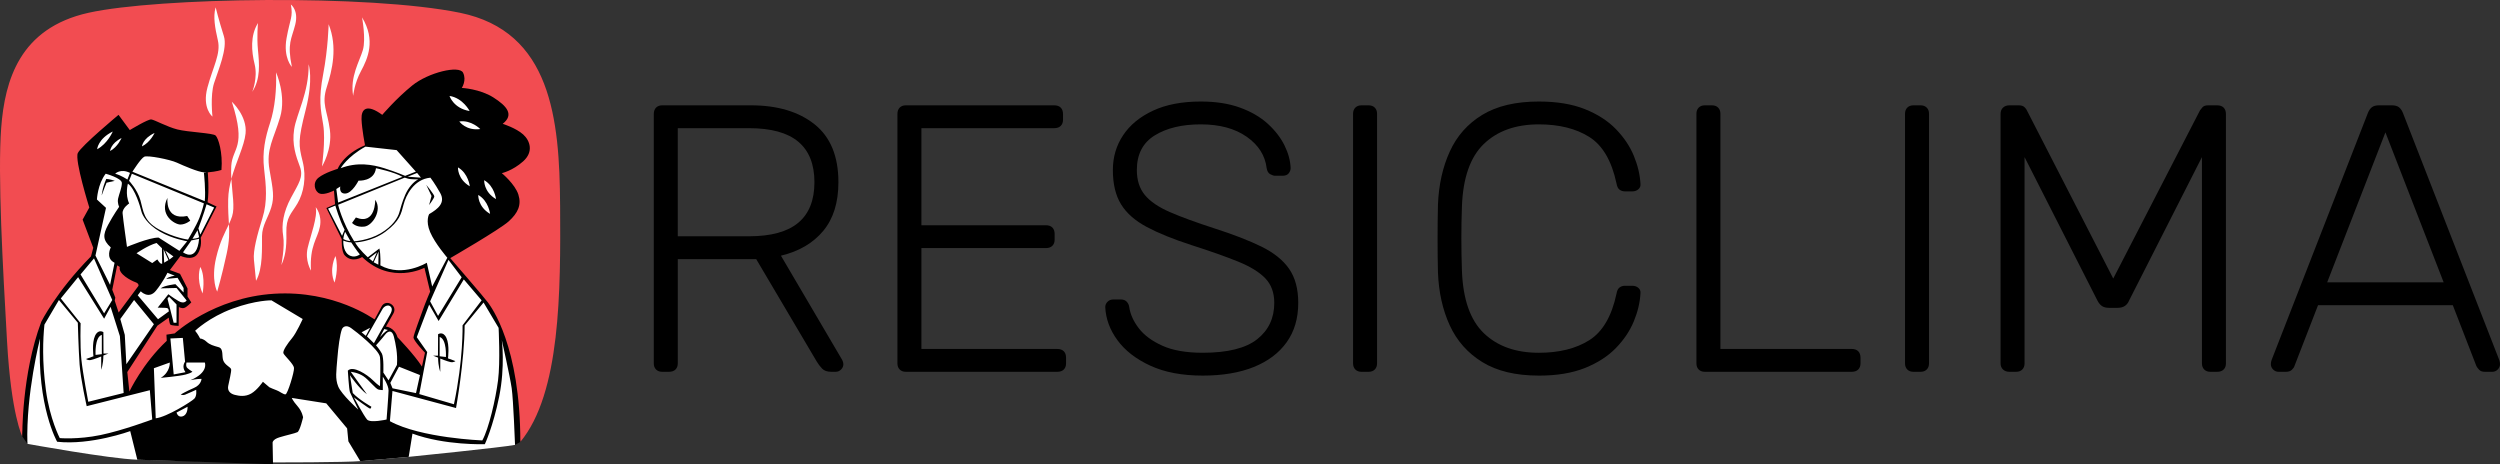 <?xml version="1.0" encoding="UTF-8" standalone="no"?>
<!-- Created with Inkscape (http://www.inkscape.org/) -->

<svg
   version="1.1"
   id="svg1"
   width="1000"
   height="185.721"
   viewBox="0 0 1000 185.721"
   sodipodi:docname="logo-rgb-horizontal.svg"
   inkscape:version="1.4 (e7c3feb100, 2024-10-09)"
   inkscape:export-filename="logo-rgb-96-dpi-horizontal.png"
   inkscape:export-xdpi="96"
   inkscape:export-ydpi="96"
   xmlns:inkscape="http://www.inkscape.org/namespaces/inkscape"
   xmlns:sodipodi="http://sodipodi.sourceforge.net/DTD/sodipodi-0.dtd"
   xmlns="http://www.w3.org/2000/svg"
   xmlns:svg="http://www.w3.org/2000/svg"
   xmlns:rdf="http://www.w3.org/1999/02/22-rdf-syntax-ns#"
   xmlns:cc="http://creativecommons.org/ns#"
   xmlns:dc="http://purl.org/dc/elements/1.1/">
  <rect x="0" y="0" width="1000" height="185.721" fill="#333333" stroke="none"/>
  <title
     id="title23">Horizontal logo</title>
  <defs
     id="defs1" />
  <sodipodi:namedview
     id="namedview1"
     pagecolor="#505050"
     bordercolor="#eeeeee"
     borderopacity="1"
     inkscape:showpageshadow="0"
     inkscape:pageopacity="0"
     inkscape:pagecheckerboard="0"
     inkscape:deskcolor="#505050"
     inkscape:zoom="0.84365355"
     inkscape:cx="440.34663"
     inkscape:cy="4.1486224"
     inkscape:window-width="1920"
     inkscape:window-height="1020"
     inkscape:window-x="0"
     inkscape:window-y="28"
     inkscape:window-maximized="1"
     inkscape:current-layer="layer1">
    <inkscape:page
       x="0"
       y="0"
       inkscape:label="1"
       id="page1"
       width="1000"
       height="185.721"
       margin="0"
       bleed="0" />
  </sodipodi:namedview>
  <g
     inkscape:groupmode="layer"
     id="layer1"
     inkscape:label="Icon"
     sodipodi:insensitive="true">
    <path
       id="path2-2"
       d="m 10.962,177.538 c 0,0 32.784,5.968 43.964,6.346 11.18,0.379 54.263,1.083 54.263,1.083 0,0 28.977,0.031 35.438,-0.545 6.462,-0.575 18.853,-1.679 18.853,-1.679 0,0 37.487,-3.779 42.53,-4.787 l 4.376,-21.216 c 0,0 1.169,-43.254 0,-43.421 -1.169,-0.167 5.177,-38.343 4.676,-39.379 -0.501,-1.036 0.029,-26.588 0.029,-26.588 0,0 -16.896,-17.536 -19.568,-18.204 C 192.85,28.48 148.928,4.598 147.926,4.431 146.924,4.264 116.362,0.757 115.861,1.091 115.36,1.425 81.959,2.26 81.291,2.928 80.623,3.596 36.758,41.673 36.646,42.007 36.533,42.341 14.823,62.716 14.489,63.05 14.155,63.384 7.642,159.412 7.642,159.412 l 3.32,18.126"
       style="display:inline;fill:#ffffff;fill-opacity:1;fill-rule:nonzero;stroke:none;stroke-width:0.133" />
    <g
       id="g2"
       inkscape:label="Background"
       style="display:inline;fill:#f24c51;stroke-width:1.996"
       transform="matrix(0.501,0,0,0.501,-2.7569829e-5,-38.34)">
      <path
         id="path3-6"
         d="m 93.168,283.297 -4.917,25.167 2.917,4.833 -0.5,5.667 3.917,11.249 c 0,0 19.833,-28.916 19.417,-28.749 -0.417,0.167 -20.833,-18.167 -20.833,-18.167"
         style="fill:#f24c51;fill-opacity:1;fill-rule:nonzero;stroke:none;stroke-width:0.266" />
      <path
         id="path4-1"
         d="m 288.213,133.297 c -5.333,9.833 -6.251,19.749 -6.251,19.749 -2.667,-15.249 5.167,-27.667 7.751,-36.583 2.583,-8.917 -0.667,-26.084 -0.667,-26.084 11.167,18.251 4.5,33.084 -0.833,42.917 z m -24.833,46.916 c 2.083,15.667 -6.333,29.251 -6.333,29.251 0,0 3,-21 1,-33.251 -2,-12.249 -3.917,-20.083 0,-40.583 3.916,-20.5 4.333,-39.751 4.333,-39.751 7.333,18.251 2.833,36.751 -1.5,50.251 -4.333,13.5 0.416,18.416 2.5,34.083 z m -7.973,77.359 c -1.889,9.585 -8.336,15.045 -7.111,35.031 0,0 -5,-8.112 -2.667,-18.112 2.333,-10 8.111,-24.779 6.444,-32.555 0,0 5.223,6.049 3.333,15.636 z M 241.629,205.38 c 3.221,12.889 0.779,25.223 -4.112,33.556 -4.888,8.333 -9.221,10.888 -8.888,23.444 0.333,12.556 -1.112,19.555 -4,25.777 0,0 2.888,-14.556 1.444,-23.333 -1.444,-8.777 0.111,-18.944 6.223,-30.36 6.111,-11.417 10.221,-16.639 7.111,-24.972 -3.111,-8.333 -6.445,-17.556 -4.556,-29.779 1.889,-12.221 11.889,-29.555 11.556,-51.888 0,0 4,11.667 -2.333,36.333 -6.333,24.667 -5.668,28.332 -2.444,41.221 z m -26.445,6.667 c 2.889,16.333 3.889,21.667 1.445,29.889 -2.445,8.223 -7.335,14.444 -7.445,23.111 -0.111,8.667 0.889,26 -4.777,35.667 0,0 -0.889,-9.667 -1.667,-16.777 -0.777,-7.111 2.555,-19.777 6.777,-33.223 4.223,-13.444 2.891,-26.111 1.333,-39.444 -1.555,-13.333 0.889,-24.888 4.779,-36.667 3.888,-11.777 5.305,-27.333 4.763,-40.333 0,0 8.363,18.556 3.245,35.889 -5.12,17.333 -11.341,25.555 -8.453,41.888 z m -11.888,-84.221 c -2.624,-10.605 -3.42,-22.605 2.375,-32.407 0.097,-0.161 0.193,-0.323 0.292,-0.483 0,0 -1.041,10.987 0,21.653 1.041,10.667 2.18,22.931 -4.556,33.236 0,0 4.556,-11.223 1.889,-22 z m -7.223,55.221 c -1.048,10.159 -7.639,22.549 -11.355,36.348 0.704,11.615 2.897,22.741 0.577,29.875 -0.709,2.177 -1.569,4.195 -2.519,6.236 0.397,7.053 0.468,13.131 -1.815,23.653 -4,18.444 -7.556,30.223 -7.556,30.223 0,0 -5,-9.223 -0.889,-26.889 3.141,-13.497 7.187,-20.379 10.26,-26.987 -0.299,-5.308 -0.783,-11.171 -0.592,-19.903 0.121,-5.579 1.128,-10.991 2.533,-16.208 -0.207,-3.4 -0.291,-6.84 -0.089,-10.236 0.888,-15 12.444,-14.444 0.444,-51.444 0,0 12.445,11.332 11,25.332 z M 161.74,310.825 c -5.333,-12.333 -1.777,-21.179 -1.777,-21.179 4.323,8.396 1.777,21.179 1.777,21.179 z M 170.896,142.936 c -3.156,9.889 -1.267,26.667 -1.267,26.667 0,0 -8.445,-6.667 -4,-23.223 4.444,-16.555 10.777,-27 8.333,-37.555 -2.388,-10.312 -3.821,-19.035 -1.919,-25.957 0.045,-0.164 0.092,-0.327 0.141,-0.488 0,0 2.408,9.968 6.555,23 3.112,9.779 -4.688,27.667 -7.844,37.556 z m 57.9,-35.972 c 2.833,-15.751 5.333,-16.833 3.417,-26.833 0,0 6.416,4.5 3.5,16.083 -2.917,11.584 -6.584,14.751 -2.667,33.751 0,0 -7.084,-7.251 -4.251,-23 z M 267.851,280.936 c 2.891,10.223 -0.779,21.221 -0.779,21.221 -4.667,-10.779 0.779,-21.221 0.779,-21.221 z m 179.333,-40.667 c -0.443,-68.889 -7.109,-138.667 -80,-153.555 -72.888,-14.888 -241.332,-12.221 -296.444,0 C 15.629,98.937 3.851,140.715 0.962,178.493 -1.927,216.271 2.296,290.271 5.629,349.159 c 3.333,58.888 12.167,75.805 12.167,75.805 0,0 4.167,-39.417 6.667,-53.251 2.5,-13.833 9.333,-35.833 9.333,-35.833 l 14.333,-23.833 24.917,-28.833 3.083,-9.833 -8,-21.249 5.417,-10 -9.917,-40.833 13.667,-15 15.333,-11.667 10.417,9.749 15.917,-7.167 49.833,9.917 5.5,23.416 -10,1.084 0.416,26.833 7.251,3.249 -12.333,24 c 0.004,0.168 0.008,0.335 0.011,0.5 0.115,6.548 -0.731,10.788 -4.511,13.667 -3.876,2.952 -12.251,-0.833 -12.251,-0.833 l -9.249,13.751 8.916,3.167 5.5,11.5 -0.249,4.833 3,4.916 -2.751,2.333 -5.833,-0.416 -0.833,16.416 -4,-0.583 -1.833,-7.417 -10.499,6.833 -25.417,38.333 1.5,18.084 2.5,-0.084 31.333,-40 0.083,-4.833 4.333,-0.667 c 0,0 18.917,-14.083 33,-20.583 14.084,-6.5 45.417,-10.584 45.417,-10.584 l 67.917,12.333 13,6.917 6.749,-11.584 c 4.833,-4.5 7.584,-0.333 8.417,1.167 0.833,1.5 -7.167,15.333 -7.167,15.333 7.083,0.417 9.333,7.807 9.333,7.807 l 21.221,24.97 2.807,-12.667 -8.528,-12.722 13.445,-35.637 -4.917,-21.279 c 0,0 -8.333,3.583 -16.361,4.5 -8.027,0.916 -16.472,-1.388 -21.609,-3.539 -5.139,-2.149 -12.641,-9.989 -12.641,-9.989 -0.023,0.019 -0.047,0.037 -0.073,0.055 -4.383,3.397 -10.388,4.228 -13.343,-0.109 -2.972,-4.36 -2.751,-12.527 -2.751,-12.527 l -11.943,-24.085 7.609,-3.193 -1.916,-13 c 0,0 -12.251,3.083 -13.751,-2.695 -1.5,-5.777 16.751,-10.805 16.751,-10.805 6.916,-14.5 22.416,-20.5 22.416,-20.5 0,0 -3.167,-20.667 -1.5,-25.833 1.667,-5.167 14.917,3 14.917,3 0,0 12.333,-13.417 22.749,-23.167 10.417,-9.751 33.409,-14.701 38.251,-11.833 4.839,2.867 -0.084,13.167 -0.084,13.167 0,0 32.751,12.5 35.751,17.416 3,4.917 -4,10.417 -4,10.417 0,0 19.333,13.083 21,19.833 1.667,6.749 -22,17.667 -22,17.667 0,0 14.167,20.333 14.916,27.5 0.751,7.167 -25.083,23.5 -25.083,23.5 l -29.417,17.5 27.5,32.833 12.333,19.916 4.667,12.417 6.167,27.667 4.5,36.833 2.279,17.749 c 32.221,-38.89 32.221,-120.221 31.776,-189.111"
         style="fill:#f24c51;fill-opacity:1;fill-rule:nonzero;stroke:none;stroke-width:0.266" />
    </g>
    <path
       id="path5-8"
       d="m 193.672,72.074 c 4.175,2.394 4.732,7.571 4.732,7.571 -5.01,-2.951 -4.732,-7.571 -4.732,-7.571 z m -2.367,5.915 c 4.175,2.394 4.731,7.571 4.731,7.571 -5.01,-2.951 -4.731,-7.571 -4.731,-7.571 z m -7.585,-29.406 c 4.764,-0.691 8.394,3.039 8.394,3.039 -5.763,0.768 -8.394,-3.039 -8.394,-3.039 z m -0.534,18.369 c 4.175,2.394 4.731,7.571 4.731,7.571 -5.01,-2.951 -4.731,-7.571 -4.731,-7.571 z m -3.39,-28.579 c 5.373,0.822 8.064,6.047 8.064,6.047 -6.476,-1.068 -8.064,-6.047 -8.064,-6.047 z m 4.872,72.528 -9.436,15.469 -3.173,-5.824 7.328,-16.596 z m 7.982,9.24 -7.627,9.994 c 0,0 0.363,13.64 -3.451,31.564 l -13.861,-4.064 3.173,-16.811 -4.175,-5.957 4.954,-13.026 3.786,6.569 10.075,-16.645 z m 6.791,10.996 c 0,0 0.724,13.581 -0.223,21.014 -0.946,7.433 -3.674,19.29 -6.29,24.021 0,0 -24.551,-0.92 -36.964,-7.696 l 1.023,-12.087 25.427,6.826 c 0,0 3.39,-18.885 3.444,-33.025 l 7.571,-9.185 z m -46.107,17.883 c 0,0 0.251,-6.012 -0.585,-7.599 -0.835,-1.587 -2.338,-3.299 -2.338,-3.299 0,0 2.38,-2.63 3.591,-4.217 1.21,-1.587 2.839,-2.088 3.549,0.752 0.71,2.839 1.566,6.847 1.232,11.314 l -3.361,6.179 z m 1.294,18.788 c 0,0 -6.513,1.503 -7.807,0 -1.295,-1.503 -5.261,-8.851 -5.261,-8.851 0,0 6.179,4.634 6.534,4.509 0.355,-0.126 0.438,-0.794 0.438,-0.794 0,0 -4.968,-2.797 -7.432,-5.469 l -1.127,-7.14 c 0,0 3.507,5.219 6.805,7.641 l -6.471,-8.977 c 0,0 2.797,0.251 5.052,1.754 2.255,1.503 4.927,5.177 6.138,5.386 1.21,0.208 1.628,0.167 1.628,0.167 v -5.344 c 0,0 2.338,3.424 2.297,5.511 -0.042,2.088 -0.794,11.607 -0.794,11.607 z m -19.331,-13.193 c -1.295,-3.173 -0.752,-6.096 -0.376,-10.981 0.376,-4.885 1.055,-9.75 1.837,-11.899 0.334,-0.919 1.629,-1.963 3.633,-0.543 2.004,1.42 11.273,8.643 11.607,11.69 0.334,3.048 0,11.565 0,11.565 0,0 -0.752,-0.293 -2.923,-2.422 -2.171,-2.13 -7.849,-5.971 -9.937,-3.758 0,0 0.418,7.223 0.835,8.601 l 3.34,6.972 c 0,0 -6.722,-6.054 -8.016,-9.227 z m 12.761,-23.506 -1.726,3.228 -1.697,-1.42 z m 4.993,-7.567 c 0.668,-1.117 2.119,-1.659 2.912,-1.117 0.794,0.543 1.19,1.503 0,3.507 -1.19,2.004 -6.398,11.356 -6.398,11.356 l -2.787,-2.735 c 0,0 5.605,-9.895 6.273,-11.012 z m 2.129,8.455 c 0,0 -1.033,0.365 -3.204,2.87 l 1.723,-3.236 z m 4.416,14.686 8.392,3.34 -1.587,7.223 -9.394,-1.921 -0.877,-2.171 z m 11.127,-41.584 c 0,0 -9.686,5.991 -18.58,1.043 0,0 0.22,-4.112 -0.386,-6.743 l -4.624,3.518 c 0,0 -3.486,-3.079 -5.124,-5.949 0,0 6.523,-0.094 12.201,-4.311 5.678,-4.217 6.263,-7.14 7.223,-10.855 0.96,-3.716 4.133,-10.104 10.73,-10.73 0,0 1.754,2.255 3.925,6.138 2.171,3.883 -0.835,6.346 -4.426,8.434 0,0 -1.544,2.63 0.397,7.202 1.941,4.572 6.868,10.25 6.868,10.25 l -6.054,11.523 z m -19.386,0.762 -1.859,-0.943 1.967,-4.339 z m -3.72,-2.506 3.14,-2.399 -1.591,3.625 z m -8.237,-1.456 c -2.339,-1.675 -2.048,-5.647 -2.048,-5.647 0,0 1.778,0.713 3.166,0.713 0,0 2.345,3.574 3.45,4.8 0,0 -2.23,1.81 -4.568,0.134 z m -1.365,-9.157 c 0.006,-0.012 0.011,-0.024 0.015,-0.036 l 2.13,3.693 c 0,0 -1.217,0.065 -2.758,-0.737 -0.027,-0.015 -0.055,-0.029 -0.082,-0.044 0,0 0.118,-1.484 0.695,-2.875 z m -6.79,-9.302 2.912,-1.221 c 0,0 1.67,5.834 3.716,9.696 l -1.023,2.422 z m 4.891,-8.834 c 0,0 -0.668,2.95 2.06,2.811 2.728,-0.139 5.233,-5.149 5.233,-5.149 0,0 6.317,0.39 6.985,-4.982 0,0 7.237,1.475 10.605,3.451 l -25.746,10.299 -0.715,-5.428 z m 10.076,-15.949 12.469,1.391 7.682,8.601 -4.286,1.698 c 0,0 -3.619,-1.587 -8.35,-3.062 -4.732,-1.476 -10.828,-2.561 -17.425,0 0,0 2.589,-4.593 9.909,-8.629 z m 21.105,13.103 c -1.774,0.814 -3.967,3.299 -5.198,6.158 -1.232,2.86 -1.816,5.114 -2.38,7.098 -0.564,1.983 -2.526,5.407 -7.473,8.309 -4.948,2.901 -10.573,3.194 -10.573,3.194 -4.877,-7.784 -6.42,-14.613 -6.42,-14.613 l 26.596,-10.835 c 0,0 0.542,0.084 1.398,0.397 0.856,0.313 4.05,0.292 4.05,0.292 z m 1.078,-0.689 -5.315,-0.389 3.785,-1.503 z m -54.999,70.253 c 0.389,0.975 4.064,4.259 4.231,5.818 0.167,1.558 -2.561,10.494 -3.396,10.605 -0.835,0.111 -2.478,-1.28 -3.452,-1.587 -0.974,-0.307 -3.006,-1.253 -3.006,-1.253 l -2.589,-2.199 c 0,0 -2.255,3.313 -4.676,4.704 -2.422,1.391 -4.815,0.973 -6.597,0.528 -1.782,-0.445 -2.979,-1.641 -2.617,-3.534 0.362,-1.893 1.391,-5.929 1.169,-6.736 -0.222,-0.807 -2.254,-1.53 -3.062,-3.284 -0.807,-1.754 0.223,-4.898 -1.921,-5.511 -2.143,-0.613 -3.507,-0.946 -4.899,-2.226 -1.391,-1.281 -2.505,-1.225 -2.505,-1.225 0,0 -0.835,-1.725 -2.004,-3.117 0,0 5.567,-5.401 14.975,-8.852 9.408,-3.451 15.559,-3.312 15.559,-3.312 l 12.497,7.46 c 0,0 -2.505,5.566 -4.259,7.654 -1.754,2.088 -3.841,5.093 -3.451,6.068 z m -32.768,10.217 c 0,0 -0.043,2.36 -3.046,3.646 -3.002,1.286 -5.275,2.616 -5.275,2.616 0,0 0.772,0.429 1.715,0.086 0.944,-0.343 4.46,-1.973 4.46,-1.973 0,0 0.387,2.402 -0.729,3.56 -1.115,1.158 -11.065,7.376 -15.44,7.848 l -0.731,-20.029 6.35,-2.274 c 0,0 0.3,3.732 -3.603,6.134 0,0 7.463,-0.686 9.908,-1.329 2.444,-0.644 2.744,-1.159 2.744,-1.159 0,0 -1.973,-1.158 -2.315,-1.844 -0.343,-0.686 -0.043,-1.802 -0.043,-1.802 h 7.334 c 0,0 1.673,3.947 -5.79,7.077 0,0 2.273,-0.558 4.46,-0.558 z M 72.417,166.64 c -1.416,0.043 -1.802,-1.631 -1.802,-1.631 l 4.418,-2.315 c 0.025,2.649 -1.201,3.902 -2.616,3.946 z m -32.271,7.39 c -8.935,1.837 -16.241,1.211 -16.241,1.211 0,0 -4.008,-7.641 -5.553,-19.248 -1.545,-11.607 -1.169,-20.249 -0.585,-26.136 l 5.803,-9.853 7.557,9.102 c 0,0 0.292,10.855 0.71,16.701 0.418,5.845 2.839,16.659 2.839,16.659 l 25.26,-6.388 0.96,11.69 c 0,0 -11.816,4.426 -20.75,6.263 z m -8.893,-63.169 10.396,16.617 2.589,-4.76 3.716,11.732 1.503,22.755 -14.154,3.507 c 0,0 -2.171,-11.315 -2.756,-16.951 -0.585,-5.637 -0.292,-14.446 -0.292,-14.446 l -7.933,-9.937 z m 6.346,-7.515 7.306,16.658 -3.257,5.344 -9.436,-15.573 z m 1.169,-23.548 c 0,0 0.292,-6.138 3.507,-10.313 0,0 6.471,1.754 6.471,3.716 0,1.962 -1.127,4.426 -1.503,6.221 -0.376,1.796 0.418,3.299 0.418,3.299 0,0 -2.338,3.298 -4.426,7.223 -2.088,3.925 -2.213,6.054 1.086,9.018 0,0 -2.296,4.301 1.503,6.138 l -1.795,8.851 -5.845,-11.732 4.217,-19.08 z m 6.346,-27.201 c 0,0 -2.088,4.906 -6.263,7.098 0,0 0.313,-4.134 6.263,-7.098 z m 3.514,2.601 c 0,0 -1.534,3.605 -4.602,5.216 0,0 0.23,-3.037 4.602,-5.216 z m 3.375,13.954 -1.044,2.672 c 0,0 -2.422,-1.67 -4.885,-2.338 0,0 2.129,-2.212 5.929,-0.334 z m 29.56,12.191 c 0,0 -0.543,2.631 -1.796,5.804 -1.253,3.173 -4.551,8.684 -4.551,8.684 0,0 -5.564,-0.667 -11.732,-4.113 -6.168,-3.445 -6.054,-7.202 -7.306,-11.585 -1.253,-4.384 -4.551,-7.808 -4.551,-7.808 l 1.127,-2.839 z M 57.723,62.68 c 1.378,-0.627 10.187,1.086 13.026,2.379 2.839,1.295 8.434,3.716 10.814,3.883 2.379,0.167 0,0.167 0,0.167 0,0 0.793,7.348 0.334,11.356 L 52.964,68.692 c 0,0 3.382,-5.386 4.76,-6.012 z m 4.106,-9.5 c 0,0 -1.68,3.718 -5.041,5.381 0,0 0.253,-3.134 5.041,-5.381 z m 23.825,29.832 -5.511,10.814 -0.794,-2.464 c 0,0 2.325,-6.179 3.271,-9.644 z m -8.684,12.525 2.045,-3.465 0.627,2.797 c 0,0 -0.314,0.469 -2.672,0.668 z m -3.758,5.386 3.34,-4.76 3.09,-0.627 c -0.919,9.728 -6.43,5.386 -6.43,5.386 z m -1.462,-0.585 -8.308,-5.303 c -3.674,-0.084 -12.651,3.716 -12.651,3.716 0,0 -1.587,-11.231 -1.754,-13.402 -0.167,-2.171 2.63,-3.966 2.63,-3.966 -1.712,-3.674 -0.501,-7.933 -0.501,-7.933 2.881,2.004 5.01,9.477 5.386,11.064 0.376,1.587 2.296,5.177 7.432,8.142 5.135,2.964 10.897,3.841 10.897,3.841 z m -3.945,3.486 -1.691,-3.591 3.257,2.338 z m -2.401,-4.112 1.983,4.321 -1.712,1.043 z m 4.523,10.577 c 0,0 -2.422,0.306 -3.451,1.28 l 4.551,-0.431 2.408,4.077 v 1.782 l -3.271,-3.326 c 0,0 -4.379,0.494 -5.815,1.614 -0.03,0.023 -0.058,0.047 -0.086,0.07 l 6.339,-0.164 4.05,4.999 c 0,0 -0.908,1.608 -3.204,0.261 -2.296,-1.347 -4.102,-2.756 -4.102,-2.756 l -4.269,5.365 c 0,0 1.921,0.052 3.006,0.084 1.086,0.031 1.364,0.283 1.465,1.41 l -4.342,3.145 -8.114,-9.575 1.211,-1.601 c 0,0 3.159,3.353 6.054,-0.209 2.895,-3.563 4.621,-7.195 4.621,-7.195 z m 0.685,18.795 h -1.158 l -2.464,-9.624 0.627,-0.773 2.995,3.09 z M 54.612,101.3 c 0,0 4.405,-3.09 8.016,-4.112 l 2.15,2.108 0.094,6.158 c 0,0 0.073,0.146 -0.469,0 -0.543,-0.146 -1.482,-1.691 -1.482,-1.691 l -2.025,1.461 z m -9.707,14.613 1.962,-9.77 1.044,0.635 c -0.752,2.806 4.634,5.545 6.221,6.088 1.587,0.542 1.253,1.482 1.253,1.482 l -7.933,10.668 -1.566,-4.76 0.23,-1.211 z m 5.636,29.769 -0.626,-11.732 -1.795,-6.346 5.511,-7.599 7.933,9.686 z m 22.588,-10.521 0.897,9.519 c 0,0 -1.544,1.921 0.167,4.196 l -4.718,0.898 -1.315,-14.384 z M 209.239,53.759 c -2.839,-2.561 -8.156,-4.231 -8.156,-4.231 4.647,-3.647 1.697,-7.098 -3.73,-10.549 -5.428,-3.451 -12.636,-3.813 -12.636,-3.813 0,0 2.031,-3.034 0.501,-6.096 -1.53,-3.062 -13.889,-0.084 -20.319,5.122 -6.43,5.205 -11.997,11.746 -11.997,11.746 -6.235,-4.565 -8.434,-2.366 -8.294,1.697 0.14,4.064 1.391,10.466 1.391,10.466 -8.768,3.674 -10.939,9.436 -10.939,9.436 0,0 -5.177,1.531 -7.69,3.563 -2.514,2.032 -1.467,5.595 0.509,6.318 1.977,0.724 5.707,-1.196 5.707,-1.196 l 0.445,5.484 -3.48,1.503 6.152,12.497 c 0,0 -0.25,4.843 1.196,6.43 2.966,3.25 6.959,0.668 6.959,0.668 11.69,11.273 24.911,4.314 24.911,4.314 l 2.282,9.519 c 0,0 -2.004,4.732 -2.81,7.042 -0.808,2.31 -3.73,9.965 -3.841,11.245 -0.112,1.28 4.593,6.152 4.593,6.152 l -1.225,5.538 c -2.894,-4.593 -9.77,-11.718 -9.77,-11.718 -1.225,-4.064 -4.62,-4.258 -4.62,-4.258 0,0 1.142,-2.06 2.979,-5.261 1.837,-3.2 -2.951,-6.012 -4.732,-2.784 -1.782,3.228 -2.672,5.149 -2.839,5.149 -0.167,0 -15.865,-11.746 -40.137,-10.243 -24.271,1.503 -39.775,15.865 -39.775,15.865 l -3.298,0.501 0.125,2.464 c -9.645,9.018 -14.947,20.291 -14.947,20.291 l -0.835,-7.808 12.024,-18.538 4.551,-3.215 c 0,0 0.251,2.296 0.627,2.756 0.375,0.459 3.34,0.542 3.34,0.542 l 0.084,-7.557 c 0,0 1.086,0.668 2.129,0.375 1.044,-0.292 2.839,-2.213 2.839,-2.213 l -1.503,-2.338 v -3.215 l -3.006,-5.887 -4.05,-1.503 4.259,-5.678 c 0,0 4.634,2.212 6.722,-0.668 2.088,-2.881 1.336,-6.555 1.336,-6.555 l 6.346,-12.525 -3.591,-1.67 c 0.71,-4.885 0.084,-11.982 0.084,-11.982 3.591,-0.293 5.47,-0.961 5.47,-0.961 C 89.162,60.968 87.325,55.206 86.239,54.204 85.154,53.202 75.217,52.868 70.958,51.783 66.7,50.697 61.857,47.942 60.521,47.775 59.185,47.608 51.92,52.033 51.92,52.033 l -4.509,-6.096 c 0,0 -14.947,12.442 -16.283,15.281 -1.336,2.839 4.593,21.794 4.593,21.794 l -2.672,4.843 4.259,11.273 -0.919,3.424 c -14.028,14.279 -19.874,26.136 -19.874,26.136 -7.933,21.126 -7.599,45.885 -7.599,45.885 l 2.046,2.964 c -0.626,-20.041 5.052,-42.085 5.052,-42.085 -1.253,27.138 6.847,41.25 6.847,41.25 13.493,1.475 29.226,-4.259 29.226,-4.259 l 2.839,11.44 54.277,1.837 -0.167,-8.684 c 0,0 0,-1.253 2.672,-2.088 2.672,-0.835 6.263,-1.587 7.265,-2.088 1.002,-0.501 2.255,-5.929 2.255,-5.929 0,0 -0.334,-2.338 -2.255,-4.509 -1.921,-2.171 -2.255,-3.257 -2.255,-3.257 l 13.778,2.171 8.35,10.02 0.501,5.177 4.76,7.933 19.373,-1.725 1.503,-9.296 c 12.972,4.788 28.948,4.23 28.948,4.23 0,0 3.284,-6.959 5.734,-19.039 2.449,-12.08 1.057,-22.601 1.057,-22.601 0,0 3.284,14.585 3.952,19.261 0.668,4.676 1.336,22.657 1.336,22.657 l 2.116,-1.17 c 0,-38.411 -11.579,-53.887 -12.915,-55.752 -1.336,-1.865 -15.114,-17.786 -15.114,-17.786 0,0 19.845,-11.467 23.436,-14.752 3.591,-3.285 5.15,-6.457 3.814,-10.661 -1.336,-4.203 -6.624,-8.573 -6.624,-8.573 0,0 4.259,-0.919 8.517,-4.704 4.259,-3.786 2.839,-8.239 0,-10.8"
       style="fill:#000000;fill-opacity:1;fill-rule:nonzero;stroke:none;stroke-width:0.133" />
    <path
       id="path6-7"
       d="m 40.73,133.949 v 7.724 l -2.505,0.292 c 0,0 -0.418,-7.139 2.505,-8.016 z m -4.426,10.062 c 1.211,-0.209 4.175,-1.42 4.175,-1.42 v 5.302 c 0,0 0.835,-2.046 0.877,-5.678 l 2.004,-0.793 h -1.962 l -0.042,-8.559 c 0,0 -2.004,-1.42 -3.34,1.462 -1.336,2.881 -0.626,8.183 -0.626,8.183 l -2.964,1.086 c 0,0 0.668,0.626 1.879,0.418"
       style="fill:#000000;fill-opacity:1;fill-rule:nonzero;stroke:none;stroke-width:0.133" />
    <path
       id="path7-9"
       d="m 72.127,89.819 c 2.129,0 3.966,-1.545 3.966,-1.545 l -1.21,-1.878 c -9.06,1.878 -7.891,-7.265 -7.891,-7.265 -3.507,6.931 3.006,10.688 5.136,10.688"
       style="fill:#000000;fill-opacity:1;fill-rule:nonzero;stroke:none;stroke-width:0.133" />
    <path
       id="path8-2"
       d="m 45.918,72.335 c -1.983,-0.71 -3.413,-0.762 -3.413,-0.762 0,0 -0.939,2.14 -1.367,3.967 -0.428,1.826 -0.459,2.62 -0.459,2.62 0.647,-1.973 1.941,-5.073 1.941,-5.073 l 3.298,-0.752"
       style="fill:#000000;fill-opacity:1;fill-rule:nonzero;stroke:none;stroke-width:0.133" />
    <path
       id="path9-0"
       d="m 150.09,79.924 c 0,0 0.238,10.299 -7.737,7.07 l -1.532,2.171 c 0,0 1.643,1.921 4.955,1.476 3.276,-0.441 7.125,-6.493 4.405,-10.583 -0.029,-0.044 -0.06,-0.088 -0.092,-0.133"
       style="fill:#000000;fill-opacity:1;fill-rule:nonzero;stroke:none;stroke-width:0.133" />
    <path
       id="path10-2"
       d="m 171.634,82.039 c 0,0 2.033,-2.728 2.088,-3.452 0.056,-0.723 -3.228,-4.648 -3.228,-4.648 l 2.115,4.453 -0.975,3.647"
       style="fill:#000000;fill-opacity:1;fill-rule:nonzero;stroke:none;stroke-width:0.133" />
    <path
       id="path11-3"
       d="m 175.858,134.784 c 2.923,0.877 2.505,8.016 2.505,8.016 l -2.505,-0.292 z m -0.668,7.474 h -1.962 l 2.004,0.793 c 0.041,3.633 0.876,5.678 0.876,5.678 v -5.302 c 0,0 2.965,1.211 4.175,1.42 1.211,0.208 1.879,-0.417 1.879,-0.417 l -2.965,-1.086 c 0,0 0.71,-5.303 -0.626,-8.183 -1.336,-2.881 -3.34,-1.462 -3.34,-1.462 l -0.042,8.559"
       style="fill:#000000;fill-opacity:1;fill-rule:nonzero;stroke:none;stroke-width:0.133" />
  </g>
  <g
     inkscape:groupmode="layer"
     id="layer2"
     inkscape:label="Name"
     sodipodi:insensitive="true">
    <path
       id="path12"
       d="m 271.11,94.512 h 28.473 c 8.832,0 15.403,-1.801 19.719,-5.404 4.314,-3.603 6.472,-9.009 6.472,-16.217 0,-7.206 -2.159,-12.612 -6.472,-16.215 -4.315,-3.603 -10.886,-5.407 -19.719,-5.407 h -28.473 z m -6.243,54.207 c -1.016,0 -1.828,-0.305 -2.437,-0.914 -0.609,-0.609 -0.914,-1.42 -0.914,-2.436 V 45.634 c 0,-1.115 0.306,-1.979 0.914,-2.589 0.608,-0.609 1.421,-0.914 2.437,-0.914 h 35.478 c 10.658,0 19.159,2.537 25.504,7.613 6.344,5.076 9.517,12.79 9.517,23.144 0,8.122 -2.031,14.618 -6.09,19.49 -4.062,4.873 -9.695,8.171 -16.902,9.897 l 24.515,41.721 c 0.305,0.609 0.457,1.169 0.457,1.675 0,0.813 -0.304,1.523 -0.914,2.132 -0.608,0.609 -1.32,0.914 -2.131,0.914 h -1.827 c -1.624,0 -2.842,-0.431 -3.655,-1.295 -0.813,-0.86 -1.523,-1.799 -2.131,-2.816 l -24.21,-40.959 h -31.367 v 41.721 c 0,1.017 -0.304,1.827 -0.914,2.436 -0.608,0.609 -1.471,0.914 -2.588,0.914 h -2.741"
       style="fill:#000000;fill-opacity:1;fill-rule:nonzero;stroke:none;stroke-width:0.133" />
    <path
       id="path13"
       d="m 362.318,148.718 c -1.016,0 -1.828,-0.305 -2.436,-0.914 -0.61,-0.609 -0.914,-1.42 -0.914,-2.436 V 45.634 c 0,-1.115 0.305,-1.979 0.914,-2.589 0.607,-0.609 1.42,-0.914 2.436,-0.914 h 59.384 c 1.116,0 1.979,0.305 2.589,0.914 0.609,0.609 0.912,1.473 0.912,2.589 v 2.284 c 0,1.017 -0.304,1.827 -0.912,2.436 -0.61,0.609 -1.473,0.914 -2.589,0.914 h -53.141 v 38.828 h 49.791 c 1.116,0 1.98,0.305 2.589,0.914 0.61,0.609 0.913,1.473 0.913,2.589 v 2.284 c 0,1.017 -0.304,1.827 -0.913,2.436 -0.609,0.609 -1.472,0.914 -2.589,0.914 h -49.791 v 40.35 h 54.359 c 1.116,0 1.979,0.305 2.589,0.914 0.609,0.609 0.913,1.473 0.913,2.589 v 2.284 c 0,1.017 -0.305,1.827 -0.913,2.436 -0.609,0.609 -1.473,0.914 -2.589,0.914 h -60.602"
       style="fill:#000000;fill-opacity:1;fill-rule:nonzero;stroke:none;stroke-width:0.133" />
    <path
       id="path14"
       d="m 481.083,150.241 c -8.22,0 -15.201,-1.321 -20.936,-3.959 -5.735,-2.64 -10.125,-6.039 -13.169,-10.202 -3.046,-4.163 -4.671,-8.576 -4.873,-13.247 0,-0.813 0.304,-1.523 0.912,-2.132 0.61,-0.609 1.372,-0.914 2.284,-0.914 h 3.046 c 1.013,0 1.801,0.305 2.36,0.914 0.556,0.609 0.888,1.319 0.989,2.132 0.406,2.842 1.675,5.66 3.807,8.452 2.132,2.792 5.277,5.125 9.442,7.002 4.16,1.879 9.539,2.818 16.138,2.818 9.949,0 17.208,-1.801 21.776,-5.407 4.566,-3.6 6.852,-8.45 6.852,-14.54 0,-4.06 -1.195,-7.332 -3.579,-9.822 -2.387,-2.485 -6.016,-4.72 -10.886,-6.697 -4.872,-1.982 -11.115,-4.188 -18.729,-6.625 -7.21,-2.333 -13.148,-4.744 -17.816,-7.234 -4.67,-2.485 -8.095,-5.505 -10.279,-9.059 -2.183,-3.551 -3.273,-8.122 -3.273,-13.704 0,-5.177 1.37,-9.822 4.111,-13.931 2.741,-4.114 6.723,-7.386 11.952,-9.822 5.226,-2.436 11.596,-3.654 19.111,-3.654 5.988,0 11.214,0.813 15.681,2.436 4.467,1.623 8.171,3.783 11.118,6.47 2.942,2.692 5.177,5.585 6.697,8.679 1.523,3.097 2.336,6.119 2.436,9.061 0,0.712 -0.253,1.396 -0.759,2.057 -0.511,0.661 -1.321,0.989 -2.436,0.989 h -3.048 c -0.508,0 -1.141,-0.204 -1.902,-0.609 -0.761,-0.405 -1.244,-1.218 -1.445,-2.436 -0.611,-5.076 -3.275,-9.262 -7.995,-12.563 -4.72,-3.296 -10.837,-4.947 -18.347,-4.947 -7.515,0 -13.655,1.473 -18.425,4.416 -4.772,2.945 -7.156,7.564 -7.156,13.856 0,4.062 1.066,7.386 3.196,9.975 2.133,2.589 5.483,4.873 10.049,6.85 4.57,1.982 10.455,4.137 17.665,6.472 7.613,2.436 13.905,4.873 18.881,7.309 4.971,2.436 8.679,5.404 11.115,8.906 2.436,3.504 3.654,8.049 3.654,13.629 0,6.194 -1.548,11.446 -4.645,15.758 -3.097,4.315 -7.487,7.613 -13.17,9.897 -5.688,2.286 -12.486,3.427 -20.406,3.427"
       style="fill:#000000;fill-opacity:1;fill-rule:nonzero;stroke:none;stroke-width:0.133" />
    <path
       id="path15"
       d="m 544.577,148.718 c -1.014,0 -1.827,-0.305 -2.436,-0.914 -0.607,-0.609 -0.914,-1.42 -0.914,-2.436 V 45.482 c 0,-1.014 0.307,-1.827 0.914,-2.436 0.609,-0.609 1.422,-0.914 2.436,-0.914 h 2.893 c 1.014,0 1.827,0.305 2.436,0.914 0.609,0.609 0.914,1.422 0.914,2.436 v 99.886 c 0,1.017 -0.305,1.827 -0.914,2.436 -0.609,0.609 -1.422,0.914 -2.436,0.914 h -2.893"
       style="fill:#000000;fill-opacity:1;fill-rule:nonzero;stroke:none;stroke-width:0.133" />
    <path
       id="path16"
       d="m 615.531,150.241 c -9.237,0 -16.773,-1.801 -22.61,-5.407 -5.838,-3.603 -10.178,-8.499 -13.018,-14.692 -2.844,-6.191 -4.416,-13.247 -4.72,-21.165 -0.103,-4.16 -0.152,-8.625 -0.152,-13.399 0,-4.769 0.049,-9.34 0.152,-13.704 0.305,-7.918 1.876,-14.999 4.72,-21.242 2.839,-6.243 7.18,-11.139 13.018,-14.692 5.838,-3.551 13.374,-5.329 22.61,-5.329 7.208,0 13.35,1.017 18.426,3.045 5.074,2.031 9.211,4.697 12.408,7.993 3.2,3.301 5.582,6.852 7.157,10.659 1.574,3.807 2.46,7.538 2.666,11.193 0.101,0.914 -0.178,1.651 -0.839,2.207 -0.661,0.56 -1.448,0.839 -2.359,0.839 h -3.045 c -0.815,0 -1.525,-0.23 -2.132,-0.686 -0.609,-0.454 -1.017,-1.293 -1.218,-2.511 -1.93,-9.033 -5.559,-15.227 -10.886,-18.576 -5.332,-3.35 -12.057,-5.025 -20.179,-5.025 -9.237,0 -16.571,2.614 -22.001,7.841 -5.432,5.231 -8.351,13.58 -8.756,25.049 -0.302,8.325 -0.302,16.852 0,25.581 0.405,11.471 3.324,19.82 8.756,25.047 5.43,5.231 12.765,7.843 22.001,7.843 8.122,0 14.847,-1.675 20.179,-5.025 5.327,-3.35 8.956,-9.541 10.886,-18.576 0.201,-1.218 0.609,-2.057 1.218,-2.511 0.607,-0.457 1.317,-0.686 2.132,-0.686 h 3.045 c 0.911,0 1.698,0.279 2.359,0.836 0.661,0.56 0.939,1.295 0.839,2.209 -0.206,3.654 -1.092,7.386 -2.666,11.193 -1.574,3.807 -3.957,7.36 -7.157,10.656 -3.198,3.301 -7.335,5.966 -12.408,7.995 -5.076,2.029 -11.218,3.045 -18.426,3.045"
       style="fill:#000000;fill-opacity:1;fill-rule:nonzero;stroke:none;stroke-width:0.133" />
    <path
       id="path17"
       d="m 681.919,148.718 c -1.014,0 -1.827,-0.305 -2.436,-0.914 -0.609,-0.609 -0.911,-1.42 -0.911,-2.436 V 45.482 c 0,-1.014 0.302,-1.827 0.911,-2.436 0.609,-0.609 1.422,-0.914 2.436,-0.914 h 2.898 c 1.01,0 1.825,0.305 2.434,0.914 0.607,0.609 0.914,1.422 0.914,2.436 v 94.1 h 52.529 c 1.117,0 1.982,0.305 2.591,0.914 0.607,0.609 0.914,1.473 0.914,2.589 v 2.284 c 0,1.017 -0.307,1.827 -0.914,2.436 -0.609,0.609 -1.473,0.914 -2.591,0.914 h -58.775"
       style="fill:#000000;fill-opacity:1;fill-rule:nonzero;stroke:none;stroke-width:0.133" />
    <path
       id="path18"
       d="m 765.358,148.718 c -1.014,0 -1.825,-0.305 -2.434,-0.914 -0.607,-0.609 -0.914,-1.42 -0.914,-2.436 V 45.482 c 0,-1.014 0.307,-1.827 0.914,-2.436 0.609,-0.609 1.42,-0.914 2.434,-0.914 h 2.898 c 1.01,0 1.825,0.305 2.434,0.914 0.609,0.609 0.914,1.422 0.914,2.436 v 99.886 c 0,1.017 -0.305,1.827 -0.914,2.436 -0.609,0.609 -1.424,0.914 -2.434,0.914 h -2.898"
       style="fill:#000000;fill-opacity:1;fill-rule:nonzero;stroke:none;stroke-width:0.133" />
    <path
       id="path19"
       d="m 803.731,148.718 c -1.019,0 -1.858,-0.305 -2.516,-0.914 -0.658,-0.609 -0.989,-1.42 -0.989,-2.436 V 45.634 c 0,-1.115 0.33,-1.979 0.989,-2.589 0.658,-0.609 1.497,-0.914 2.516,-0.914 h 3.807 c 1.012,0 1.771,0.255 2.284,0.761 0.504,0.508 0.811,0.914 0.909,1.218 l 34.567,67.301 34.719,-67.301 c 0.201,-0.305 0.529,-0.71 0.989,-1.218 0.457,-0.506 1.192,-0.761 2.209,-0.761 h 3.65 c 1.117,0 1.982,0.305 2.591,0.914 0.609,0.609 0.916,1.473 0.916,2.589 v 99.734 c 0,1.017 -0.307,1.827 -0.916,2.436 -0.609,0.609 -1.473,0.914 -2.591,0.914 h -2.738 c -1.017,0 -1.827,-0.305 -2.434,-0.914 -0.609,-0.609 -0.916,-1.42 -0.916,-2.436 V 62.84 l -29.08,57.252 c -0.408,1.017 -0.993,1.776 -1.752,2.284 -0.759,0.508 -1.752,0.761 -2.97,0.761 h -3.348 c -1.218,0 -2.183,-0.253 -2.893,-0.761 -0.714,-0.508 -1.321,-1.267 -1.83,-2.284 L 809.822,62.84 v 82.528 c 0,1.017 -0.307,1.827 -0.916,2.436 -0.609,0.609 -1.422,0.914 -2.434,0.914 h -2.741"
       style="fill:#000000;fill-opacity:1;fill-rule:nonzero;stroke:none;stroke-width:0.133" />
    <path
       id="path20"
       d="m 930.871,112.936 h 46.593 L 954.167,52.943 Z m -19.488,35.782 c -0.813,0 -1.523,-0.305 -2.132,-0.914 -0.609,-0.609 -0.914,-1.319 -0.914,-2.132 0,-0.506 0.098,-1.066 0.305,-1.675 l 38.521,-98.82 c 0.408,-1.014 0.937,-1.776 1.6,-2.284 0.661,-0.506 1.598,-0.761 2.813,-0.761 h 5.179 c 1.218,0 2.155,0.255 2.82,0.761 0.658,0.508 1.188,1.27 1.595,2.284 l 38.526,98.82 c 0.199,0.609 0.305,1.169 0.305,1.675 0,0.813 -0.305,1.523 -0.914,2.132 -0.609,0.609 -1.324,0.914 -2.132,0.914 h -3.048 c -1.017,0 -1.776,-0.279 -2.284,-0.839 -0.508,-0.555 -0.864,-1.038 -1.066,-1.445 l -9.438,-24.363 h -53.902 l -9.443,24.363 c -0.101,0.408 -0.431,0.89 -0.989,1.445 -0.558,0.56 -1.345,0.839 -2.361,0.839 h -3.043"
       style="fill:#000000;fill-opacity:1;fill-rule:nonzero;stroke:none;stroke-width:0.133" />
  </g>
</svg>
